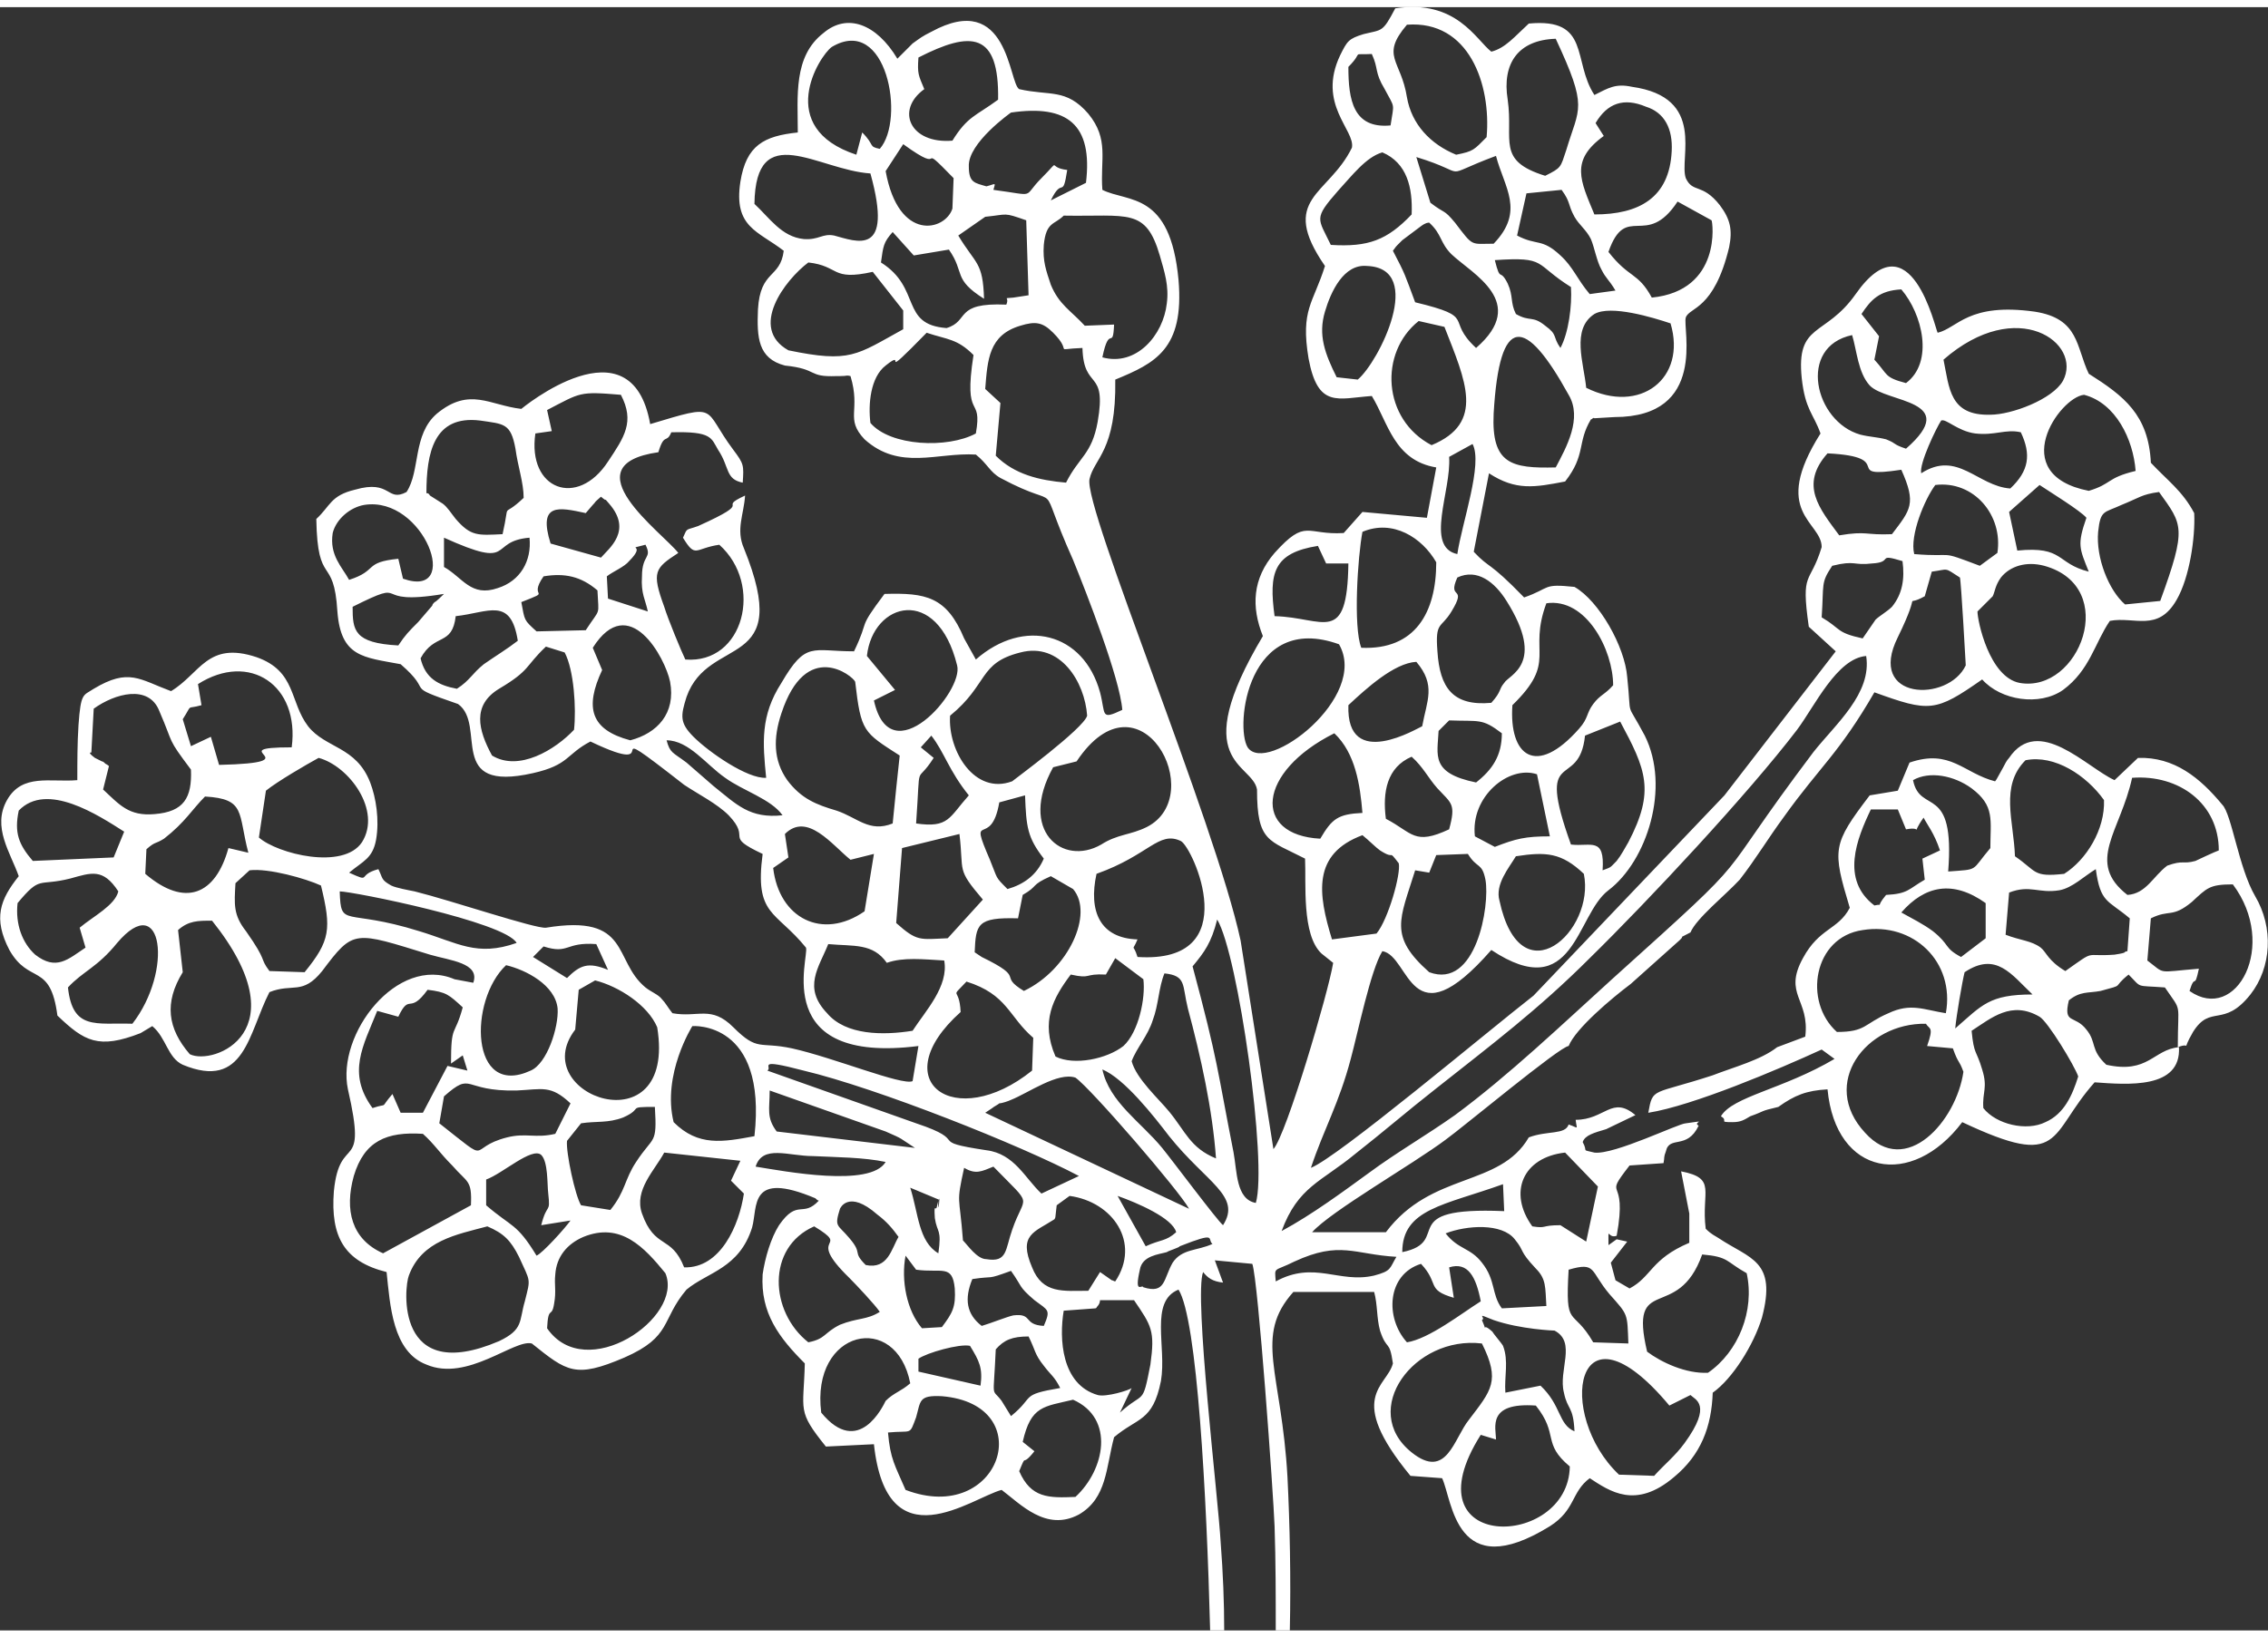 <?xml version="1.0" encoding="UTF-8" standalone="no"?>
<!-- Creator: CorelDRAW X8 -->

<svg
   xmlns:dc="http://purl.org/dc/elements/1.1/"
   xmlns:cc="http://creativecommons.org/ns#"
   xmlns:rdf="http://www.w3.org/1999/02/22-rdf-syntax-ns#"
   xmlns:svg="http://www.w3.org/2000/svg"
   xmlns="http://www.w3.org/2000/svg"
   xmlns:sodipodi="http://sodipodi.sourceforge.net/DTD/sodipodi-0.dtd"
   xmlns:inkscape="http://www.inkscape.org/namespaces/inkscape"
   xml:space="preserve"
   width="18px"
   height="13px"
   version="1.1"
   shape-rendering="geometricPrecision"
   text-rendering="geometricPrecision"
   image-rendering="optimizeQuality"
   fill-rule="evenodd"
   clip-rule="evenodd"
   viewBox="0 0 1936 1386"
   id="svg2"
   inkscape:version="0.91 r13725"
   sodipodi:docname="white-borsh.svg"><rect x="0" y="0" width="1936" height="1386" fill="#333333" stroke="none"/><defs
     id="defs10" /><sodipodi:namedview
     pagecolor="#ffffff"
     bordercolor="#666666"
     borderopacity="1"
     objecttolerance="10"
     gridtolerance="10"
     guidetolerance="10"
     inkscape:pageopacity="0"
     inkscape:pageshadow="2"
     inkscape:window-width="1280"
     inkscape:window-height="743"
     id="namedview8"
     showgrid="false"
     inkscape:zoom="17"
     inkscape:cx="0.26470588"
     inkscape:cy="6.5"
     inkscape:window-x="0"
     inkscape:window-y="0"
     inkscape:window-maximized="1"
     inkscape:current-layer="Слой_x0020_1" /><g
     id="Слой_x0020_1"
     style="fill:#64c24d;fill-opacity:1"><path
       fill="white"
       d="M1101 1386l-12 0c0,-29 0,-59 -1,-89 -1,-27 -14,-210 -19,-224l-32 -3 7 19c-9,-1 -13,-4 -17,-9 -8,20 13,194 15,231 2,26 3,51 3,75l-12 0c-3,-115 -11,-266 -27,-291 -25,10 -10,49 -15,78 -7,35 -20,31 -40,48 -7,26 -6,52 -30,66 -28,15 -50,-9 -66,-21 -26,7 -98,63 -109,-39l-41 2c-25,-31 -19,-30 -18,-71 -22,-22 -38,-43 -36,-76 2,-14 7,-31 14,-42 16,-23 20,-6 34,-21 -1,0 -2,-1 -3,-2 -57,-24 -49,7 -54,25 -11,35 -38,38 -56,53 -22,26 -12,40 -53,58 -42,18 -49,12 -79,-12 -15,-4 -55,33 -90,18 -29,-11 -31,-51 -34,-79 -36,-9 -48,-30 -45,-69 5,-51 29,-13 12,-87 -10,-47 42,-115 91,-94l16 3c6,-17 -20,-19 -37,-24 -65,-20 -65,-22 -92,14 -17,21 -25,10 -45,18 -18,35 -21,84 -74,62 -13,-6 -14,-23 -26,-33l-10 6c-36,14 -48,7 -71,-15 -6,-46 -24,-26 -41,-56 -14,-27 -8,-43 8,-63 -7,-20 -23,-42 -10,-65 13,-23 37,-15 60,-17 0,-16 0,-31 1,-47 2,-28 4,-25 13,-31 30,-18 39,-8 66,2 25,-15 31,-43 73,-29 34,12 28,38 44,59 15,19 41,17 53,48 5,13 8,32 5,49 -3,16 -11,18 -23,28 20,9 6,2 25,-3 4,8 2,9 11,14 4,2 15,4 20,5 32,8 103,32 112,31 73,-12 57,28 85,51 5,4 11,6 14,10 3,3 5,7 9,12 22,4 33,-7 52,12 21,21 22,12 50,18 36,8 94,32 103,28l5 -30c-127,16 -93,-76 -96,-84 -26,-32 -44,-27 -37,-80 -34,-16 -9,-12 -29,-33 -10,-10 -26,-18 -38,-26 -82,-64 -9,-3 -80,-37 -21,11 -18,20 -49,27 -75,17 -39,-41 -64,-59 -49,-17 -19,-8 -49,-34 -32,-6 -51,-6 -54,-45 -3,-49 -17,-20 -18,-79 12,-11 12,-20 33,-25 31,-9 27,11 44,2 12,-18 5,-49 26,-67 28,-23 45,-7 72,-4 0,0 94,-78 110,13 60,-18 44,-14 71,22 9,12 9,13 8,28 -15,-3 -11,-13 -21,-28 -6,-10 -5,-16 -40,-15 -4,10 -6,0 -11,17 -77,11 4,69 17,86 -20,13 -23,16 -12,46 3,10 15,39 18,45 50,4 67,-64 29,-98 -21,3 -20,12 -31,-6 4,-9 2,-6 13,-10 51,-23 14,-14 40,-26 -1,16 -8,29 -1,45 43,106 -30,73 -49,127 -5,16 -6,22 6,34 13,13 46,36 62,35 -3,-30 -5,-53 13,-81 21,-36 26,-27 62,-27 14,-29 2,-17 26,-49 35,-1 53,2 68,38l10 18c41,-36 92,-23 106,28 5,19 0,24 19,15 -2,-27 -31,-101 -42,-128 -34,-76 -4,-39 -62,-70 -9,-5 -11,-12 -21,-20 -33,-2 -65,14 -95,-13 -17,-18 -3,-24 -12,-54 -4,-1 -2,0 -9,0 -1,0 -2,0 -3,0 -25,1 -15,-6 -44,-9 -23,-6 -24,-24 -23,-48 2,-34 19,-26 22,-50 -22,-17 -43,-20 -37,-59 5,-31 20,-39 49,-42 0,-31 -4,-65 22,-85 20,-17 45,-8 63,22l13 -13c7,-5 8,-6 16,-10 66,-36 66,44 75,49 26,6 40,-1 59,21 18,22 10,39 12,65 22,11 58,1 65,77 5,59 -20,71 -54,85 1,61 -18,67 -22,85 -5,25 107,292 129,394l28 178c11,-12 47,-134 51,-159l-10 -8c-17,-16 -13,-60 -14,-81 -31,-16 -41,-14 -41,-59 -4,-23 -60,-22 5,-131 -10,-25 -9,-49 10,-71 27,-30 27,-15 59,-17l16 -18 55 5 8 -43c-36,-6 -41,-38 -55,-61 -29,2 -46,11 -54,-32 -7,-42 4,-47 14,-79 -40,-58 3,-60 23,-101 3,-15 -30,-37 -10,-79 6,-12 7,-14 20,-18 16,-4 16,-1 27,-22 52,-8 69,27 82,37 12,-3 20,-13 32,-24 53,-5 37,32 56,61 12,-6 18,-10 32,-7 64,9 40,61 46,78 6,13 14,4 29,23 9,12 11,21 8,36 -13,54 -34,51 -37,60 -3,9 19,85 -61,85l-17 1c-1,-1 -2,1 -3,1 -12,20 -4,30 -22,53 -26,5 -42,8 -65,-7l-13 67c14,15 12,7 43,39 23,-8 15,-12 43,-9 21,12 43,51 45,77 4,38 -2,18 15,50 22,44 2,107 -31,132 -28,21 -29,98 -100,51 -70,80 -69,5 -93,1 -10,16 -21,70 -27,92 -10,38 -23,60 -34,93 23,-9 149,-115 190,-147l163 -171 95 -123 -23 -21c-7,-49 1,-35 11,-68 0,-22 -44,-29 -1,-97 -6,-17 -13,-20 -16,-47 -5,-48 20,-35 46,-72 47,-67 68,30 70,33 17,-4 26,-26 83,-18 38,6 35,30 46,53 30,19 51,35 53,76 14,15 27,24 37,43 1,21 -4,55 -15,74 -16,28 -36,14 -57,18 -13,19 -17,42 -40,59 -20,14 -53,9 -69,-9 -40,28 -45,28 -92,11 -30,52 -47,64 -77,106 -14,19 -24,36 -38,54 -12,13 -37,33 -42,45 -15,8 0,-1 -13,10l-38 34c-16,12 -47,38 -53,53 -7,0 -91,70 -105,80 -28,21 -98,61 -114,79l63 0c39,-52 97,-38 122,-81 16,-6 31,-2 34,-11 9,3 7,5 6,-4 25,0 31,-21 51,-4l-25 12c-10,3 -18,5 -20,11 5,9 -2,6 10,9 17,2 72,-25 78,-25 21,-3 5,-1 11,2 -10,21 -25,8 -28,22 -2,5 -1,5 -2,10l-29 2c-24,31 -1,6 -11,60 -8,3 -7,-10 -7,8l7 -5 9 2 -14 18 4 15 12 7c19,-10 18,-25 51,-39l0 -25 -7 -36c31,6 17,17 21,49 5,5 8,6 11,8 27,18 50,19 37,68 -7,23 -25,52 -42,64 -1,29 -10,53 -33,72 -33,28 -55,12 -72,1 -16,12 -12,27 -34,41 -81,50 -83,-22 -92,-41l-27 -2c-56,-68 -20,-76 -15,-96 -3,-21 -5,-10 -11,-28 -3,-11 -2,-22 -5,-33l-69 0c-34,38 -10,68 -5,158 2,40 3,87 2,131zm582 -512c17,-11 34,-26 58,-12 7,4 30,42 33,51 -5,16 -12,32 -28,39 -16,8 -42,2 -53,-12 -1,-14 4,-17 -1,-33 -5,-17 -7,-12 -9,-33zm-38 13l22 2c5,14 5,9 9,20 -6,42 -49,91 -84,52 -39,-42 1,-94 52,-93 3,5 7,2 1,19zm-128 1c-14,11 -37,17 -55,24 -52,17 -51,10 -55,32 38,-6 111,-37 148,-54l11 8c-44,26 -87,32 -97,49 7,4 -3,5 10,5 7,0 10,-2 15,-5 14,-5 7,-4 24,-8 14,-10 24,-14 42,-15 7,74 72,85 115,28 87,41 73,11 113,-34 28,2 74,6 72,-30 -22,2 -26,23 -62,15 -14,-13 -8,-19 -17,-30 -10,-13 -20,-4 -15,-25 10,-8 16,-6 27,-8 22,-6 9,-2 24,-14 12,12 5,9 31,11 15,22 11,11 11,51 13,-5 2,6 13,-13 15,-24 26,-3 49,-32 18,-23 20,-57 4,-84 -14,-24 -20,-70 -28,-78 -19,-23 -41,-41 -72,-40l-20 19c-24,-11 -65,-56 -90,-19 -2,2 -4,6 -5,8l-5 9c0,0 -1,2 -2,3 -27,-7 -38,-28 -73,-16l-10 24 -24 4c-32,42 -32,46 -17,96 -10,19 -26,17 -40,43 -17,31 6,35 2,67l-24 9zm51 -13c-29,-26 -20,-81 22,-87 43,-7 79,27 71,71 -19,-3 -30,-9 -49,0 -21,9 -19,16 -44,16zm109 -51c27,-18 40,2 58,19 -37,0 -43,9 -66,29 1,-11 6,-40 8,-48zm159 -46c16,-8 18,0 35,-14 13,-12 15,-15 35,-15 39,52 3,119 -37,91 5,-16 4,0 8,-19 -37,3 -28,5 -44,-7l3 -36zm-121 -22c18,-7 25,1 43,-2 11,-2 21,-12 31,-18 4,29 10,26 29,42l-2 28c-5,1 2,1 -11,3 -27,2 -15,-5 -42,14 -15,-9 -16,-16 -21,-20 -8,-6 -17,-6 -30,-11l3 -36zm-20 9l0 30 -21 16c-15,-8 -9,-10 -24,-22 -8,-6 -18,-11 -27,-16 20,-23 44,-28 72,-8zm121 -7c-36,-28 -6,-54 4,-100 40,-3 74,22 74,62 -3,1 -18,8 -20,9 -11,3 -10,-1 -24,4 -12,9 -18,24 -34,25zm-216 9c-29,-22 -15,-57 -3,-82l23 0 7 17c16,-3 3,7 15,-10 3,6 9,13 14,28l-15 7 2 18c-14,8 -14,12 -33,13 -10,12 -1,7 -10,9zm120 -42c-1,-30 -13,-60 9,-82 25,-5 52,13 67,34 1,25 -15,51 -34,63 -27,3 -23,-2 -42,-15zm-21 -7c-17,20 -9,18 -36,20 6,-76 -24,-48 -30,-78 14,-8 35,-4 50,7 20,15 16,27 16,51zm-956 -363c-2,-16 0,-39 13,-49 20,-16 -9,17 35,-28 18,6 26,5 40,19 -9,58 8,33 2,67 -24,13 -73,11 -90,-9zm28 -96l0 16c-40,22 -45,29 -98,18 -34,-19 -3,-60 17,-75 27,3 19,16 55,8l26 33zm77 -103c2,-7 2,-5 -6,-3 -10,-3 -15,-3 -15,-17 -1,-20 36,-46 36,-46 48,-7 70,10 64,60l-30 15c10,-21 10,0 14,-26 -18,-2 -4,-11 -22,7 -17,17 -3,15 -41,10zm-7 23c20,-2 15,-4 35,3l2 64 -13 2c-10,1 -3,-1 -6,6 -45,-2 -31,14 -51,20 -40,-3 -21,-34 -56,-56 2,-14 2,-17 10,-26l18 20 30 -5c14,20 3,25 30,42 -1,-32 -7,-29 -22,-54l23 -16zm56 58c-4,-12 -7,-20 -6,-34 2,-20 9,-17 17,-25 55,1 70,-7 82,34 4,14 8,26 6,41 -3,27 -26,54 -55,46 6,-29 9,-5 10,-28l-25 1c-12,-13 -22,-18 -29,-35zm380 986c0,-10 -8,-32 34,-29 20,25 5,32 29,52 -1,71 -140,74 -76,-27l13 4zm-519 -6c21,-2 18,3 24,-13 4,-14 2,-19 22,-18 84,7 50,111 -31,80 -9,-21 -13,-26 -15,-49zm115 8c7,-31 18,-30 43,-36 36,16 27,60 2,83 -23,1 -38,1 -48,-22 7,-17 1,-2 13,-17l-10 -8zm509 28c-54,-51 -38,-156 43,-59l18 -9c4,4 19,8 -5,41 -8,11 -17,18 -26,28l-30 -1zm-117 -112c16,32 8,40 -11,65 -13,16 -19,52 -49,28 -45,-36 2,-100 60,-93zm-564 59c-9,-71 64,-87 76,-25 -8,7 -14,8 -21,15 -2,4 -23,49 -55,10zm83 -46c7,-5 35,-13 44,-11 8,13 11,19 9,34l-53 -12 0 -11zm121 25c-35,6 -21,7 -42,24l-8 -13c-9,-12 -7,1 -5,-44 7,-8 14,-11 28,-11 6,12 5,15 13,25 6,8 9,9 14,19zm61 0c-2,2 -22,8 -29,6 -31,-9 -33,-48 -29,-72l27 -2c1,0 1,-1 2,-2 1,-1 2,-3 2,-5l29 0c15,22 18,26 14,55 -7,36 -5,22 -26,41l10 -21zm308 -48c-11,-10 -3,4 -9,-10 4,-2 -7,-7 10,0 23,8 52,9 52,9 19,10 3,34 8,53 3,15 8,11 9,33 -14,-6 -11,-22 -29,-39l-30 6c-1,-14 3,-27 -2,-40 -1,-2 -8,-10 -9,-12zm65 -53c24,-7 18,1 35,21 16,18 15,16 16,42l-30 -1c-18,-31 -24,-10 -21,-62zm67 70c-16,-68 26,-24 47,-83 23,2 20,6 38,16 7,32 -7,67 -33,85 -19,1 -40,-9 -52,-18zm-576 -62c20,-3 11,1 33,-7 10,14 6,13 20,25 12,9 14,8 8,22 -18,-1 -9,-11 -26,-9 -5,1 -20,7 -27,9 -13,-10 -15,-23 -8,-40zm-363 42c1,-20 4,-8 6,-21 2,-11 0,-16 1,-25 1,-15 10,-26 24,-32 32,-13 52,9 70,31 16,38 -68,95 -101,47zm223 12c-33,-26 -36,-81 5,-99 33,20 -9,6 30,44 6,6 22,23 26,29 -11,7 -19,5 -34,11 -14,7 -12,12 -27,15zm-274 -99c14,6 20,12 27,26 10,22 10,18 5,38 -5,17 -1,24 -22,34 -89,38 -81,-46 -77,-56 11,-30 41,-35 67,-42zm399 53c1,16 -2,21 -11,33l-17 1c-13,-15 -18,-41 -14,-62l9 12c22,3 31,-5 33,16zm386 46c-19,-21 -17,-58 12,-67 16,17 4,22 28,29l-4 -26c16,-5 23,8 27,29 -16,10 -44,32 -63,35zm-112 -52c-1,-13 -2,-8 16,-17 39,-18 51,-6 87,-4 -6,10 -4,12 -19,16 -30,7 -51,-13 -84,5zm-113 5c-1,-3 -8,7 -3,-15 2,-12 16,-13 23,-15 1,-1 11,-4 11,-5 33,-13 23,-6 28,-2 -13,6 -26,4 -34,16 -8,14 -6,27 -25,21zm306 18c-9,-12 -5,-24 -17,-39 -10,-13 -20,-11 -31,-25 18,-7 48,-9 59,5 9,11 3,9 18,25 9,9 8,16 9,32l-38 2zm-188 -66c14,-38 34,-42 63,-66 23,-18 45,-37 68,-55 48,-38 88,-68 132,-112 50,-49 135,-140 177,-195 15,-20 34,-61 59,-63 5,32 -26,58 -45,82 -92,122 -41,76 -172,194 -43,39 -88,82 -134,116 -24,17 -50,32 -73,49 -22,16 -49,36 -75,50zm-369 6c-10,-12 -13,-9 -8,-25 0,0 7,-17 32,5 8,6 13,12 18,19 -6,10 -9,28 -28,24 -12,-12 -2,-9 -14,-23zm229 -36c17,6 47,19 50,31 -9,8 -13,6 -26,12l-24 -43zm243 48c0,-37 36,-40 86,-58l1 23c-95,-4 -43,26 -87,35zm-297 -28c1,-1 1,-3 1,-3l1 -9 11 -8c37,5 61,40 39,73 -1,0 -2,-1 -3,-1l-10 -7c-3,5 -7,11 -10,16 -21,0 -39,3 -48,-20 -12,-28 2,-30 19,-41zm-485 -34c14,-5 39,-28 47,-21 6,6 5,25 6,33 2,18 -1,7 -6,27l25 -4c-5,7 -24,28 -29,30 -17,-28 -21,-24 -43,-43l0 -22zm-88 63c-27,-12 -33,-37 -25,-66 9,-30 28,-38 59,-36 10,9 14,16 25,27 13,15 17,12 16,34l-75 41zm981 -23c-21,-29 -8,-59 28,-63l28 29 -10 47 -22 -14c-17,0 -11,3 -24,1zm-507 23c-17,-10 -17,-34 -24,-56l24 10c-1,20 3,-13 -1,5 -1,7 -3,-4 -2,11 2,13 6,9 3,30zm63 -20c-6,17 -4,28 -22,25 -8,0 -16,-12 -20,-16 -3,-40 -6,-30 1,-62 10,6 15,3 25,-1 35,36 27,22 16,54zm-280 32c-11,-28 -25,-15 -36,-46 -7,-20 11,-37 19,-52l65 7 -8 17 11 11c-4,27 -20,64 -51,63zm172 -90c-13,22 -86,8 -111,4 6,-19 28,-9 49,-9 20,1 43,1 62,5zm-260 -33c13,-2 23,0 36,-5 18,-8 2,-9 27,-9 2,33 -1,24 -16,47 -10,15 -9,25 -22,41l-25 -4c-5,-8 -13,-45 -12,-55l12 -15zm167 7c-9,-12 -6,-19 -6,-35l99 35c16,7 11,5 25,14l-118 -14zm-88 -8c-10,-41 16,-82 16,-82 0,0 64,-5 53,94 -27,5 -48,9 -69,-12zm272 -12c1,-1 5,-3 6,-4 2,0 8,-2 10,-3 15,-6 40,-24 55,-19 13,9 89,97 97,112l-174 -82 6 -4zm-468 -10c25,-22 15,-4 62,-5 22,-1 29,-5 46,11l-13 26c-17,4 -25,-1 -41,3 -36,9 -11,25 -58,-12l4 -23zm665 110c-5,-4 -43,-55 -52,-66 -18,-22 -45,-39 -51,-67 19,8 44,40 57,57 32,40 62,51 46,76zm-262 -87l-127 -45c5,-3 -11,-11 31,0 63,15 186,64 235,90l-32 15c-14,-13 -23,-34 -47,-37 -53,-8 -12,-7 -60,-23zm184 -53c4,-11 14,-22 18,-35 5,-13 5,-28 10,-40 19,2 15,10 20,30 11,41 21,86 24,128 -22,-9 -26,-23 -40,-40 -9,-11 -28,-28 -32,-43zm-458 -69c20,5 45,21 53,40 17,104 -113,58 -70,2l3 -34 14 -8zm-76 -13c17,4 42,17 44,37 1,16 -9,47 -23,53 -52,24 -53,-60 -21,-90zm-92 44c10,-21 9,-1 25,-23 16,2 18,4 30,15 -7,26 -10,13 -10,48l10 -7 4 13 -17 -4 -21 40 -19 0 -7 -16c-12,14 -2,7 -17,12 -22,-30 -8,-53 4,-83l18 5zm612 -50l24 18c2,16 -4,45 -17,57 -14,11 -42,17 -58,9 -13,-30 -2,-50 13,-70 18,4 11,-1 30,0l8 -14zm-71 96c-66,53 -127,9 -61,-50 -1,-23 -10,-10 5,-26 35,11 36,30 57,48l-1 28zm-102 -34c-25,4 -57,4 -73,-15 -21,-22 -7,-39 1,-59 22,2 38,-1 50,16 14,-5 31,-3 49,-2 4,22 -16,43 -27,60zm239 -55c10,-12 16,-20 21,-40 18,30 43,208 33,242 -17,-3 -16,-27 -19,-43 -14,-71 -13,-77 -35,-159zm-960 18c13,-14 25,-17 42,-38 39,-46 48,24 13,69 -31,-1 -51,6 -55,-31zm461 -15c-17,-7 -24,-4 -35,7l-29 -18 9 -9c22,7 18,-4 45,-2l10 22zm-338 -42c76,95 1,124 -19,114 -19,-22 -22,-44 -6,-70l-4 -36c9,-8 17,-8 29,-8zm692 -22c14,-8 6,-8 24,-16l19 11c18,21 -4,69 -42,87 -23,-14 3,-10 -36,-29l-6 -4c1,-24 2,-30 37,-29l4 -20zm-660 -21c16,-2 48,7 61,13 9,37 8,47 -14,74l-30 -1c-9,-12 -1,-7 -20,-34 -11,-14 -10,-23 -9,-41l12 -11zm723 3c45,-16 53,-37 72,-28 10,5 56,105 -37,99 -4,-13 -5,-3 0,-15 -32,-1 -42,-24 -35,-56zm-646 15c11,0 141,26 151,44 -34,12 -50,0 -83,-10 -64,-20 -67,-2 -68,-34zm1062 -15c10,49 -54,107 -72,23 -4,-14 8,-28 14,-38 26,-4 39,-3 58,15zm-533 -34c4,33 -3,29 20,56l-30 33c-24,1 -26,3 -44,-13l5 -64 49 -12zm-804 59c20,-24 17,-14 45,-21 18,-5 28,-9 41,11 -3,12 -21,21 -33,31l5 17c-15,10 -25,20 -43,6 -11,-10 -17,-26 -15,-44zm1211 -41l27 -1c8,13 12,7 15,22 4,22 -8,94 -48,79 -35,-31 -25,-45 -12,-87l12 2 6 -15zm-89 72c-12,-39 -17,-73 26,-89 5,4 12,11 15,13 14,9 6,-2 16,11 2,9 -9,48 -19,60l-38 5zm-399 -24c-36,25 -73,6 -78,-37l13 -9 -3 -20c19,-19 40,9 56,22l20 -5 -8 49zm-613 -53c8,-7 7,-4 15,-9 18,-14 24,-25 35,-36 35,2 28,14 37,48l-17 -4c-11,40 -37,51 -71,22l1 -21zm102 -50c10,-8 34,-22 45,-28 26,7 54,45 37,72 -16,24 -72,10 -88,-4l6 -40zm-211 17c24,-25 68,4 90,18l-9 22 -69 3c-12,-14 -16,-24 -12,-43zm1243 22c-4,-34 29,-61 53,-53l11 53c-21,0 -29,2 -47,9l-17 -9zm-76 -15c-3,-23 1,-44 22,-53 10,9 14,18 22,27 12,13 16,13 10,35 -30,14 -31,3 -54,-9zm200 -83c22,41 30,59 7,103 -3,5 -6,11 -10,16 -6,6 -4,5 -12,8 2,-29 -10,-20 -27,-22 -31,-86 7,-45 12,-93l30 -12zm-256 100c-58,-3 -54,-57 12,-90 18,17 22,44 24,68 -21,1 -26,5 -36,22zm-208 -66c54,-81 113,29 60,56 -14,7 -25,6 -39,15 -33,19 -71,-12 -41,-66l20 -5zm-74 84c-19,-44 1,-8 8,-49l22 -6c1,27 2,36 16,54 -6,14 -17,22 -31,26 -11,-11 -8,-8 -15,-25zm-83 -31c-20,8 -30,-5 -48,-11 -17,-5 -30,-10 -42,-26 -12,-17 -12,-36 -5,-57 21,-64 61,-32 63,-27 5,43 7,43 38,63 -2,19 -4,37 -6,58zm-630 -8c-22,2 -30,-8 -44,-21l5 -20c-1,-1 -3,-2 -3,-2 -1,-1 -2,-2 -3,-2l-6 -3c-8,-6 -2,-4 -3,-5l2 -37c18,-13 47,-21 56,2 13,30 6,22 27,50 1,24 -6,36 -31,38zm1105 -80c26,1 28,-2 45,11 0,19 -8,31 -22,42 -39,-8 -33,-23 -32,-44l9 -9zm-455 88c4,-57 -1,-31 15,-56l-11 -9 9 -10c11,14 15,30 32,51 -17,19 -17,28 -45,24zm-114 -7c-28,3 -39,-9 -59,-25 -8,-7 -15,-13 -23,-20 -12,-9 -14,-8 -17,-19 19,0 34,21 50,32 15,11 39,18 49,32zm-248 -51c-12,-22 -17,-43 6,-57 27,-16 22,-19 40,-36l16 5c8,15 10,48 8,66 -16,17 -47,36 -70,22zm391 -34c33,-27 24,-45 60,-54 34,-9 55,25 57,54 -3,11 -63,55 -64,56 -32,12 -55,-26 -53,-56zm340 -9c15,-14 39,-36 58,-37 17,20 9,33 5,55 -3,1 -65,39 -63,-18zm-902 36c-63,0 21,13 -62,15l-7 -24 -17 8 -7 -23c9,-14 2,-8 16,-12l-3 -18c44,-28 87,1 80,54zm1042 -36c39,-38 13,-44 29,-87 34,-5 57,40 57,70 -7,8 -11,8 -17,16 -6,8 -4,12 -12,21 -37,42 -60,23 -57,-20zm-148 -52c26,45 -62,112 -78,88 -11,-18 0,-116 78,-88zm-403 10c5,-46 60,-61 77,8 6,22 -57,94 -71,30l18 -9 -24 -29zm-234 -7c31,-49 62,9 66,29 5,27 -11,44 -34,50 -34,-9 -39,-28 -24,-60l-8 -19zm-117 -27c28,-3 47,-17 53,21 -9,7 -19,13 -29,20 -10,8 -12,14 -23,21 -16,-3 -27,-9 -31,-26 12,-22 27,-10 30,-36zm1312 -17c2,-4 2,-9 7,-16 8,-10 22,-14 37,-10 65,18 30,109 -21,100 -26,-5 -36,-53 -36,-61l13 -13zm-1256 5c28,-11 5,-2 19,-22 18,-3 32,0 46,12 1,23 3,14 -10,34l-42 1c-11,-10 -10,-9 -13,-25zm-144 4c52,-26 12,0 78,-11 -1,1 -7,7 -8,7 -1,1 -2,2 -2,3l-12 14c-8,8 -11,11 -17,20 -38,-2 -39,-13 -39,-33zm787 8c-5,-37 -1,-54 37,-60l7 15 19 0c-1,71 -21,46 -63,45zm561 -38c15,-2 10,-4 24,5 1,2 5,75 5,75 -15,32 -85,30 -58,-24 22,-45 3,-24 23,-35l6 -21zm-486 -34c26,-11 51,5 63,26 0,43 -18,75 -64,73 -7,-18 -3,-78 1,-99zm64 102c-2,-26 3,-19 12,-34 14,-23 -4,-9 5,-29 17,-8 32,4 42,20 34,54 2,63 -2,70 -5,6 -2,7 -11,17 -33,3 -44,-13 -46,-44zm337 -73c20,-5 18,0 34,-2 19,-1 3,-9 26,-2 2,15 0,28 -9,39 -4,4 -11,8 -14,11l-11 16c-23,-5 -18,-8 -35,-18 2,-29 -1,-29 9,-44zm-1185 -24c62,28 37,3 73,0 2,20 -8,37 -27,43 -23,8 -30,-9 -46,-18l0 -25zm1435 57c-14,-12 -25,-40 -23,-62 2,-19 5,-16 20,-23 15,-6 17,-9 32,-11 20,28 24,30 1,93l-30 3zm-1296 -24c5,-4 15,-8 19,-13 16,-16 -5,-9 14,-14 6,12 -3,8 -3,27 -1,15 3,20 5,30l-34 -11 -1 -19zm-220 3c-6,-11 -17,-21 -14,-40 3,-12 15,-22 27,-24 51,-8 84,81 33,63l-4 -17c-30,3 -17,10 -42,18zm1336 -22c-4,-16 9,-47 18,-59 33,-4 58,26 53,58l-15 11c-37,-14 -19,-7 -56,-10zm-1128 -42c4,-4 -1,0 7,-7 7,6 1,-1 7,6 20,23 0,38 -7,46l-43 -12c-11,-35 7,-31 30,-26l6 -7zm1235 -17c9,6 35,22 40,28 -8,23 -6,26 2,46 -28,-7 -21,-22 -61,-18l-7 -33 26 -23zm-181 -27c61,3 10,22 63,14 13,29 8,34 -8,55 -23,1 -21,-3 -45,1 -17,-23 -34,-43 -10,-70zm-1196 34c0,-34 6,-67 46,-62 20,3 26,2 30,24 2,15 7,29 7,42 -20,19 -11,0 -18,31 -21,1 -27,2 -40,-13 -4,-5 -7,-10 -11,-13l-11 -7c-1,-2 -2,-2 -3,-2zm1419 -2c-71,-14 -25,-80 -4,-82 27,7 42,38 44,65 -25,6 -20,11 -40,17zm-126 -60c4,-2 14,9 29,11 17,2 26,-4 39,-1 9,19 7,33 -9,48 -28,-2 -45,-33 -76,-13 -2,-8 13,-39 17,-45zm-400 20c9,17 -9,67 -13,94 -28,-6 -5,-54 -7,-83l20 -11zm71 20c-38,1 -55,-3 -53,-46 5,-86 27,-83 64,-16 12,20 -2,45 -11,62zm-861 -49c29,-15 27,-16 63,-13 12,23 3,36 -11,57 -26,40 -69,24 -62,-24l14 -2 -4 -18zm766 -71c18,46 35,82 -11,101 -42,-22 -45,-79 -11,-106l22 5zm-392 53c2,-25 3,-46 30,-54 13,-4 19,-3 28,6 18,18 -2,14 25,13 1,37 21,17 13,63 -5,28 -16,30 -27,52 -23,-2 -44,-7 -60,-23l4 -45 -13 -12zm769 43c-8,-2 -14,-2 -22,-4 -39,-11 -54,-75 -7,-85 4,13 5,32 15,43 14,15 79,12 31,54 -12,-4 -7,-4 -17,-8zm49 -68c63,-55 119,-14 102,18 -9,16 -44,29 -62,29 -35,1 -35,-23 -40,-47zm-305 24c-2,-21 -13,-50 7,-63 14,-8 50,3 65,8 14,47 -26,78 -72,55zm269 -84c18,21 28,62 4,80 -19,-5 -15,-7 -27,-20l4 -20 -15 -19c8,-12 15,-20 34,-21zm-482 75c-10,-20 -16,-36 -10,-56 5,-17 16,-41 36,-39 50,2 10,82 -8,97l-18 -2zm178 -44c-11,-9 -13,-3 -25,-10 -5,-10 -2,-15 -7,-26 -7,-14 -6,0 -11,-20 45,-3 33,3 65,23 1,16 -2,39 -9,52 -7,-10 -2,-11 -13,-19zm-99 -88c11,10 9,17 19,27 18,17 66,41 21,80 -27,-25 2,-26 -52,-39 -9,-24 -8,-23 -19,-44 4,-5 0,-1 8,-9l16 -12c4,-3 6,-3 7,-3zm153 25c15,-43 32,-2 59,-43l29 16c1,1 9,60 -51,66 -12,-22 -19,-16 -37,-39zm-29 -30c4,7 10,11 14,19 3,7 5,19 9,26 4,8 6,8 12,18l-22 3c-11,-13 -14,-23 -25,-33 -16,-15 -20,-8 -37,-17l8 -36 30 -3c8,11 5,12 11,23zm-208 24c-11,-23 -15,-22 6,-46 12,-13 24,-29 38,-33 21,9 26,30 25,53 -21,22 -37,28 -69,26zm-492 -35c1,-73 54,-29 99,-26 20,72 -12,58 -31,53 -10,-2 -13,4 -26,3 -19,-2 -29,-18 -42,-30zm127 -51c40,29 9,-6 43,29l-1 26c-6,19 -46,29 -57,-32l15 -23zm450 50l-12 -39c49,15 17,18 68,-1 7,27 25,47 -2,75 -20,0 -17,3 -33,-18 -10,-12 -8,-7 -21,-17zm206 -44c-2,40 -28,54 -66,54 -12,-29 -21,-46 8,-67l-7 -11c10,-17 24,-22 43,-14 16,5 23,19 22,38zm-696 3c-70,-23 -32,-84 -21,-92 47,-28 63,62 41,87 -10,-2 -4,-3 -15,-14l-5 19zm420 -75c14,-14 1,-10 20,-11 6,13 2,15 11,30 9,17 8,11 5,31 -32,3 -36,-22 -36,-50zm168 93c-42,-13 -27,-30 -32,-65 -5,-31 9,-51 41,-52 28,60 20,58 9,95 -5,15 -4,15 -18,22zm-535 -101c45,-23 69,-22 68,36 -19,14 -26,14 -39,35 -36,3 -49,-26 -24,-44 -5,-12 -6,-13 -5,-27zm417 34c-5,-32 -23,-35 0,-62 53,-4 72,51 68,96 -11,11 -11,12 -26,15 -22,-9 -38,-26 -42,-49z"
       id="path6"
       style="fill:#ffffff;fill-opacity:1" /></g></svg>